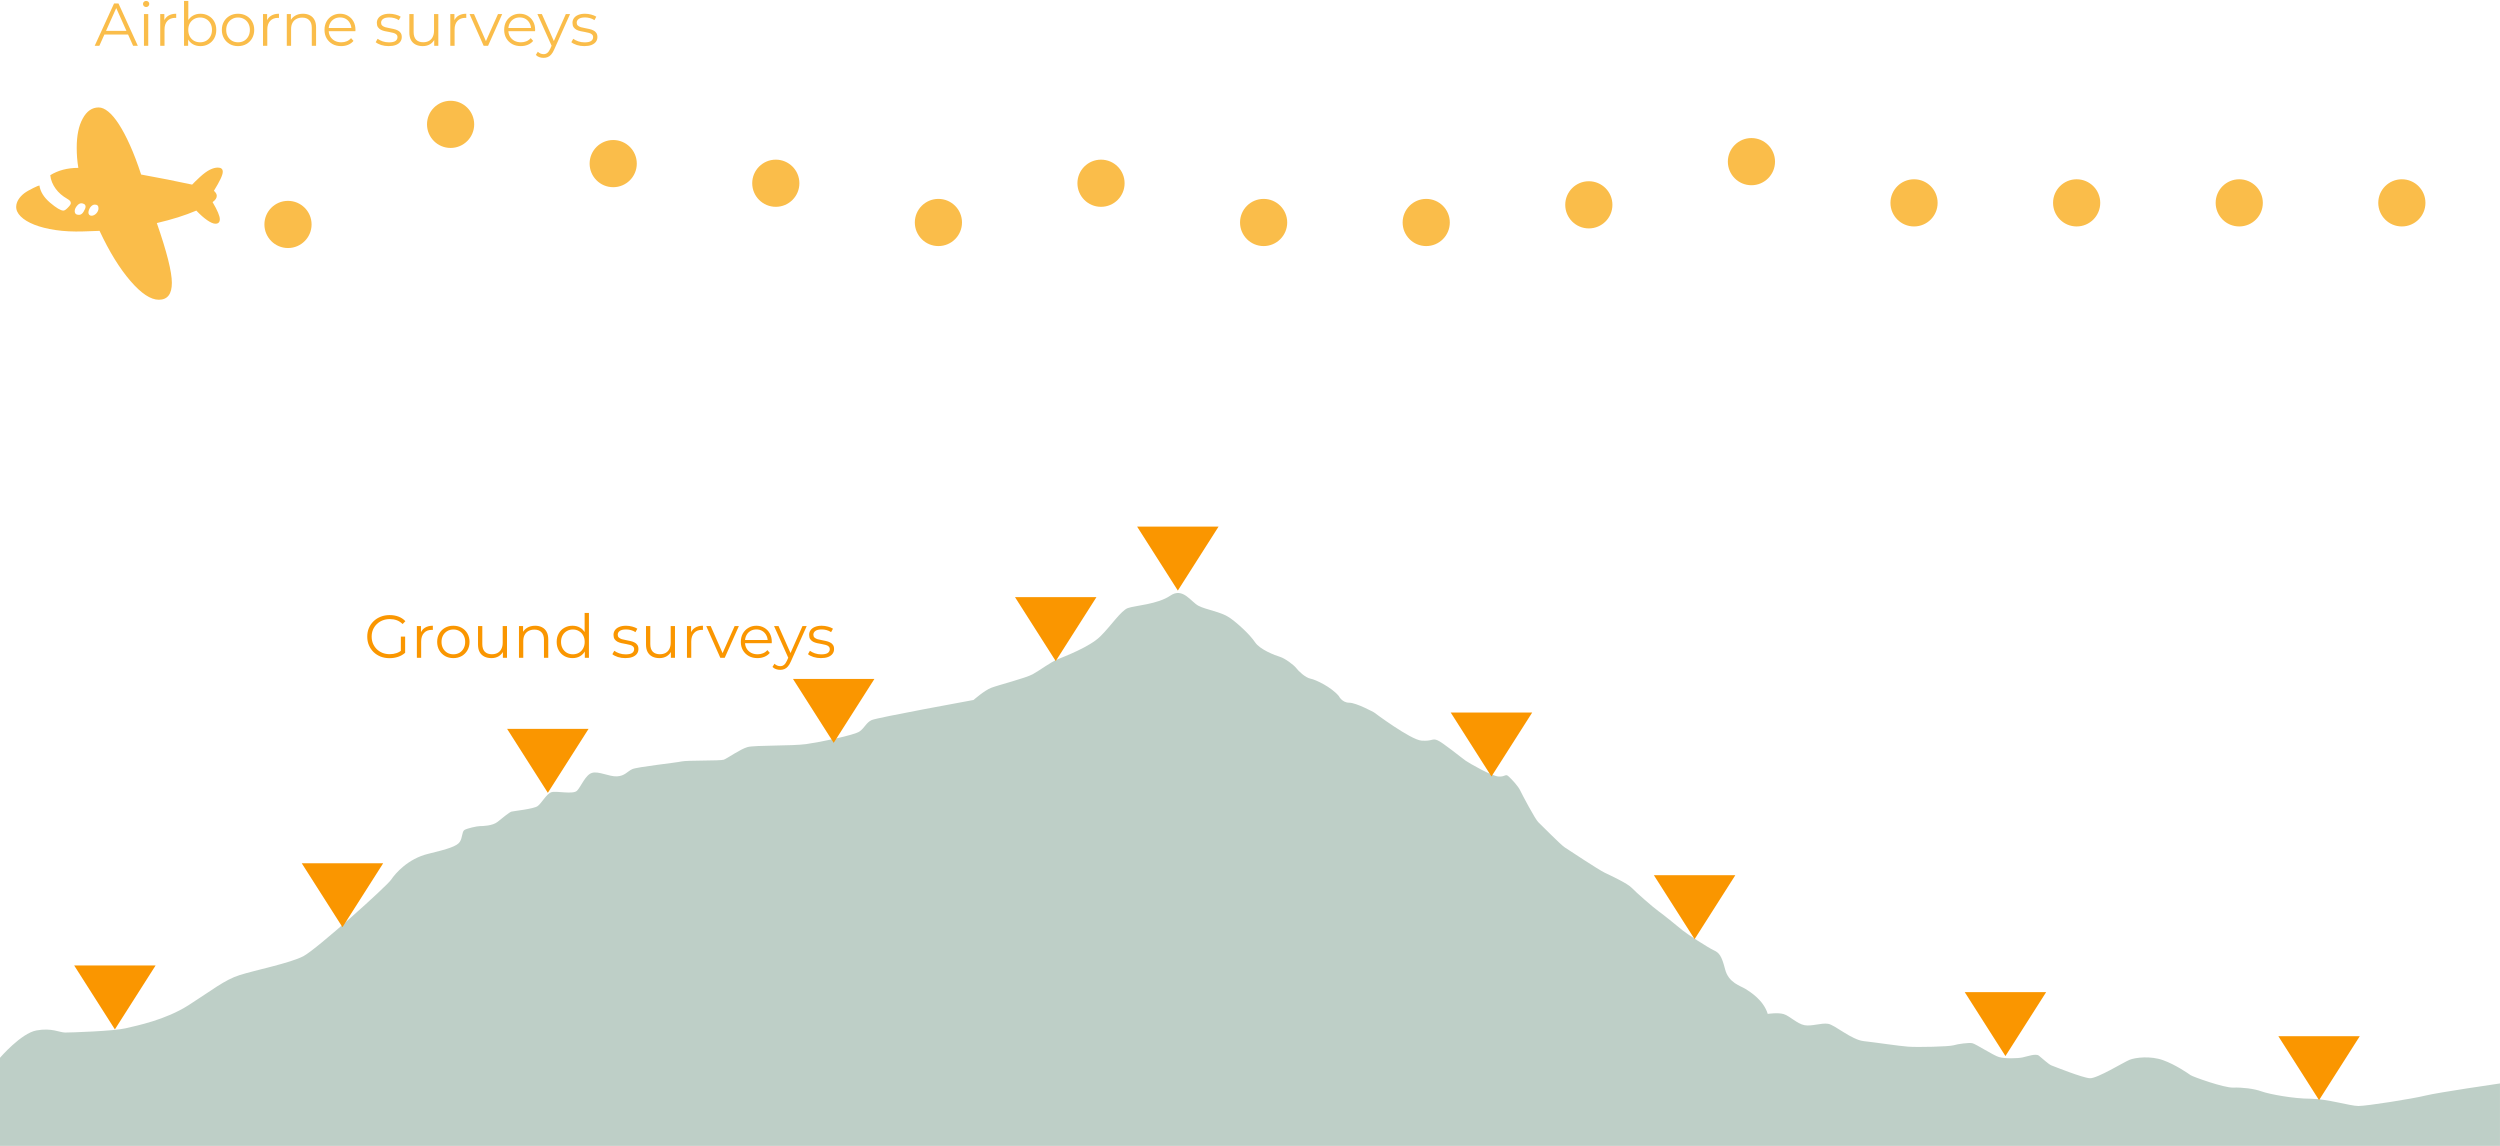 <?xml version="1.0" encoding="UTF-8" standalone="no"?>
<!-- Created with Inkscape (http://www.inkscape.org/) -->

<svg
   width="262.747mm"
   height="120.431mm"
   viewBox="0 0 262.747 120.431"
   version="1.1"
   id="svg1959"
   inkscape:version="1.2.2 (b0a8486541, 2022-12-01)"
   sodipodi:docname="surveys.svg"
   xmlns:inkscape="http://www.inkscape.org/namespaces/inkscape"
   xmlns:sodipodi="http://sodipodi.sourceforge.net/DTD/sodipodi-0.dtd"
   xmlns="http://www.w3.org/2000/svg"
   xmlns:svg="http://www.w3.org/2000/svg">
  <sodipodi:namedview
     id="namedview1961"
     pagecolor="#ffffff"
     bordercolor="#000000"
     borderopacity="0.25"
     inkscape:showpageshadow="2"
     inkscape:pageopacity="0.0"
     inkscape:pagecheckerboard="0"
     inkscape:deskcolor="#d1d1d1"
     inkscape:document-units="mm"
     showgrid="false"
     inkscape:zoom="0.49260384"
     inkscape:cx="407.02078"
     inkscape:cy="426.30606"
     inkscape:window-width="1680"
     inkscape:window-height="1013"
     inkscape:window-x="26"
     inkscape:window-y="23"
     inkscape:window-maximized="0"
     inkscape:current-layer="layer1" />
  <defs
     id="defs1956">
    <rect
       x="-92.62"
       y="224.726"
       width="254.837"
       height="42.177"
       id="rect2309" />
    <rect
       x="-92.62"
       y="224.726"
       width="254.837"
       height="42.177"
       id="rect2574" />
  </defs>
  <g
     inkscape:label="Layer 1"
     inkscape:groupmode="layer"
     id="layer1"
     transform="translate(32.005,-62.023)">
    <g
       transform="translate(332.455,-70.401)"
       id="g2528">
      <path
         style="fill:#becfc7;fill-opacity:1;stroke:none;stroke-width:0.493;stroke-linecap:butt;stroke-linejoin:miter;stroke-miterlimit:4;stroke-dasharray:none;stroke-opacity:1"
         d="m -364.46,243.595 c 0,0 2.21,-2.578 3.83,-2.873 1.621,-0.295 2.431,0.221 3.02,0.221 0.589,0 5.083,-0.147 6.335,-0.442 1.252,-0.295 4.199,-0.884 6.63,-2.431 2.431,-1.547 3.757,-2.652 5.377,-3.167 1.621,-0.516 5.304,-1.252 6.703,-1.989 1.4,-0.737 8.766,-7.366 9.208,-8.029 0.442,-0.663 1.768,-2.21 3.904,-2.725 2.136,-0.516 3.02,-0.81 3.315,-1.252 0.295,-0.442 0.218,-1.061 0.478,-1.243 0.26,-0.182 1.354,-0.417 1.641,-0.417 0.286,0 1.328,-0.026 1.849,-0.443 0.521,-0.417 1.237,-1.016 1.471,-1.081 0.234,-0.065 2.305,-0.273 2.735,-0.573 0.43,-0.299 0.938,-1.315 1.471,-1.471 0.534,-0.156 2.266,0.273 2.682,-0.156 0.417,-0.43 0.876,-1.669 1.576,-1.872 0.7,-0.203 1.786,0.405 2.615,0.368 0.829,-0.037 1.096,-0.528 1.617,-0.762 0.521,-0.234 4.636,-0.677 5.183,-0.807 0.547,-0.13 4.063,-0.052 4.427,-0.182 0.365,-0.13 1.745,-1.12 2.5,-1.328 0.755,-0.208 4.688,-0.104 6.172,-0.313 1.484,-0.208 5.052,-0.938 5.599,-1.328 0.547,-0.391 0.703,-0.938 1.276,-1.198 0.573,-0.26 10.704,-2.11 10.704,-2.11 0,0 1.12,-0.99 1.849,-1.276 0.729,-0.286 3.62,-1.016 4.375,-1.432 0.755,-0.417 1.849,-1.25 2.604,-1.563 0.755,-0.313 3.36,-1.302 4.479,-2.396 1.12,-1.094 2.188,-2.735 2.917,-2.995 0.729,-0.26 3.125,-0.391 4.453,-1.302 1.328,-0.912 2.162,0.651 2.969,1.068 0.807,0.417 2.344,0.625 3.229,1.224 0.885,0.599 2.188,1.823 2.709,2.604 0.521,0.781 2.11,1.38 2.63,1.537 0.521,0.156 1.458,0.859 1.693,1.172 0.234,0.313 0.964,1.016 1.511,1.12 0.547,0.104 2.188,0.885 2.969,1.823 0,0 0.339,0.703 1.094,0.703 0.755,0 2.604,1.016 2.604,1.016 0,0 3.854,2.891 5,2.969 1.146,0.078 1.094,-0.26 1.641,-0.052 0.547,0.208 2.578,1.875 2.995,2.162 0.417,0.286 2.761,1.641 3.49,1.667 0.729,0.026 0.677,-0.339 1.042,0 0.365,0.339 0.99,1.016 1.198,1.458 0.208,0.443 1.589,3.047 1.901,3.334 0.313,0.286 2.344,2.37 2.787,2.656 0.443,0.286 3.542,2.344 4.193,2.656 0.651,0.313 2.396,1.12 2.839,1.589 0.443,0.469 2.318,2.11 2.839,2.474 0.521,0.365 2.136,1.693 2.552,2.031 0.417,0.339 2.656,1.797 3.229,2.057 0.573,0.26 0.833,0.573 1.198,2.005 0.365,1.432 1.641,1.745 2.136,2.057 0.495,0.313 1.901,1.172 2.344,2.63 v 0 c 0,0 1.047,-0.167 1.667,0.016 0.62,0.182 1.422,1.021 2.188,1.167 0.766,0.146 1.75,-0.255 2.479,-0.146 0.729,0.109 2.443,1.677 3.755,1.823 1.313,0.146 3.683,0.51 4.667,0.583 0.984,0.073 4.302,0 4.776,-0.146 0.474,-0.146 1.604,-0.292 1.969,-0.219 0.365,0.073 2.188,1.276 2.807,1.458 0.62,0.182 1.969,0.146 2.479,0.036 0.51,-0.109 1.386,-0.438 1.714,-0.182 0.328,0.255 1.021,0.912 1.313,1.021 0.292,0.109 3.281,1.313 4.047,1.349 0.766,0.036 3.537,-1.677 4.157,-1.932 0.62,-0.255 2.224,-0.438 3.537,0.036 1.313,0.474 2.625,1.386 2.88,1.568 0.255,0.182 3.537,1.349 4.485,1.313 0.948,-0.036 2.188,0.109 2.99,0.401 0.802,0.292 3.354,0.766 5.104,0.766 1.75,0 4.193,0.766 5.068,0.766 0.875,0 5.724,-0.766 7.037,-1.094 1.313,-0.328 7.839,-1.276 7.839,-1.276 v 0 6.558 h -262.747 z"
         id="path826"
         inkscape:connector-curvature="0"
         sodipodi:nodetypes="ccsccsccssssccscccsccssscccccscsccscccccscccscccsccccccsscccsccscsccscccccccsssccccc"
         inkscape:export-xdpi="95.999969"
         inkscape:export-ydpi="95.999969" />
      <path
         style="fill:#fa9600;fill-opacity:1;stroke:none;stroke-width:0.037px;stroke-linecap:butt;stroke-linejoin:miter;stroke-opacity:1"
         d="m -120.73,248.046 -4.28,-6.721 h 8.56 z"
         id="path842"
         inkscape:connector-curvature="0"
         sodipodi:nodetypes="cccc"
         inkscape:export-xdpi="95.999969"
         inkscape:export-ydpi="95.999969" />
      <path
         style="fill:#fa9600;fill-opacity:1;stroke:none;stroke-width:0.037px;stroke-linecap:butt;stroke-linejoin:miter;stroke-opacity:1"
         d="m -153.691,243.414 -4.28,-6.721 h 8.56 z"
         id="path846"
         inkscape:connector-curvature="0"
         sodipodi:nodetypes="cccc"
         inkscape:export-xdpi="95.999969"
         inkscape:export-ydpi="95.999969" />
      <path
         sodipodi:nodetypes="cccc"
         inkscape:connector-curvature="0"
         id="path848"
         d="m -186.36,231.128 -4.28,-6.721 h 8.56 z"
         style="fill:#fa9600;fill-opacity:1;stroke:none;stroke-width:0.037px;stroke-linecap:butt;stroke-linejoin:miter;stroke-opacity:1"
         inkscape:export-xdpi="95.999969"
         inkscape:export-ydpi="95.999969" />
      <path
         sodipodi:nodetypes="cccc"
         inkscape:connector-curvature="0"
         id="path852"
         d="m -207.71,214.034 -4.28,-6.721 h 8.56 z"
         style="fill:#fa9600;fill-opacity:1;stroke:none;stroke-width:0.037px;stroke-linecap:butt;stroke-linejoin:miter;stroke-opacity:1"
         inkscape:export-xdpi="95.999969"
         inkscape:export-ydpi="95.999969" />
      <path
         style="fill:#fa9600;fill-opacity:1;stroke:none;stroke-width:0.037px;stroke-linecap:butt;stroke-linejoin:miter;stroke-opacity:1"
         d="m -240.671,194.491 -4.28,-6.721 h 8.56 z"
         id="path854"
         inkscape:connector-curvature="0"
         sodipodi:nodetypes="cccc"
         inkscape:export-xdpi="95.999969"
         inkscape:export-ydpi="95.999969" />
      <path
         sodipodi:nodetypes="cccc"
         inkscape:connector-curvature="0"
         id="path856"
         d="m -253.505,201.904 -4.28,-6.721 h 8.56 z"
         style="fill:#fa9600;fill-opacity:1;stroke:none;stroke-width:0.037px;stroke-linecap:butt;stroke-linejoin:miter;stroke-opacity:1"
         inkscape:export-xdpi="95.999969"
         inkscape:export-ydpi="95.999969" />
      <path
         sodipodi:nodetypes="cccc"
         inkscape:connector-curvature="0"
         id="path860"
         d="m -276.84,210.498 -4.28,-6.721 h 8.56 z"
         style="fill:#fa9600;fill-opacity:1;stroke:none;stroke-width:0.037px;stroke-linecap:butt;stroke-linejoin:miter;stroke-opacity:1"
         inkscape:export-xdpi="95.999969"
         inkscape:export-ydpi="95.999969" />
      <path
         style="fill:#fa9600;fill-opacity:1;stroke:none;stroke-width:0.037px;stroke-linecap:butt;stroke-linejoin:miter;stroke-opacity:1"
         d="m -306.883,215.749 -4.28,-6.721 h 8.56 z"
         id="path862"
         inkscape:connector-curvature="0"
         sodipodi:nodetypes="cccc"
         inkscape:export-xdpi="95.999969"
         inkscape:export-ydpi="95.999969" />
      <path
         style="fill:#fa9600;fill-opacity:1;stroke:none;stroke-width:0.037px;stroke-linecap:butt;stroke-linejoin:miter;stroke-opacity:1"
         d="m -328.468,229.871 -4.28,-6.721 h 8.56 z"
         id="path866"
         inkscape:connector-curvature="0"
         sodipodi:nodetypes="cccc"
         inkscape:export-xdpi="95.999969"
         inkscape:export-ydpi="95.999969" />
      <path
         sodipodi:nodetypes="cccc"
         inkscape:connector-curvature="0"
         id="path868"
         d="m -352.386,240.613 -4.28,-6.721 h 8.56 z"
         style="fill:#fa9600;fill-opacity:1;stroke:none;stroke-width:0.037px;stroke-linecap:butt;stroke-linejoin:miter;stroke-opacity:1"
         inkscape:export-xdpi="95.999969"
         inkscape:export-ydpi="95.999969" />
      <circle
         style="opacity:1;vector-effect:none;fill:#fabd4a;fill-opacity:1;stroke:none;stroke-width:0.493;stroke-linecap:butt;stroke-linejoin:miter;stroke-miterlimit:4;stroke-dasharray:none;stroke-dashoffset:0;stroke-opacity:1;paint-order:fill markers stroke"
         id="path870"
         cx="-112.028"
         cy="153.745"
         r="2.479"
         inkscape:export-xdpi="95.999969"
         inkscape:export-ydpi="95.999969" />
      <circle
         cy="153.745"
         cx="-129.118"
         id="circle872"
         style="opacity:1;vector-effect:none;fill:#fabd4a;fill-opacity:1;stroke:none;stroke-width:0.493;stroke-linecap:butt;stroke-linejoin:miter;stroke-miterlimit:4;stroke-dasharray:none;stroke-dashoffset:0;stroke-opacity:1;paint-order:fill markers stroke"
         r="2.479"
         inkscape:export-xdpi="95.999969"
         inkscape:export-ydpi="95.999969" />
      <circle
         style="opacity:1;vector-effect:none;fill:#fabd4a;fill-opacity:1;stroke:none;stroke-width:0.493;stroke-linecap:butt;stroke-linejoin:miter;stroke-miterlimit:4;stroke-dasharray:none;stroke-dashoffset:0;stroke-opacity:1;paint-order:fill markers stroke"
         id="circle874"
         cx="-146.207"
         cy="153.745"
         r="2.479"
         inkscape:export-xdpi="95.999969"
         inkscape:export-ydpi="95.999969" />
      <circle
         cy="153.745"
         cx="-163.297"
         id="circle876"
         style="opacity:1;vector-effect:none;fill:#fabd4a;fill-opacity:1;stroke:none;stroke-width:0.493;stroke-linecap:butt;stroke-linejoin:miter;stroke-miterlimit:4;stroke-dasharray:none;stroke-dashoffset:0;stroke-opacity:1;paint-order:fill markers stroke"
         r="2.479"
         inkscape:export-xdpi="95.999969"
         inkscape:export-ydpi="95.999969" />
      <circle
         style="opacity:1;vector-effect:none;fill:#fabd4a;fill-opacity:1;stroke:none;stroke-width:0.493;stroke-linecap:butt;stroke-linejoin:miter;stroke-miterlimit:4;stroke-dasharray:none;stroke-dashoffset:0;stroke-opacity:1;paint-order:fill markers stroke"
         id="circle878"
         cx="-180.386"
         cy="149.413"
         r="2.479"
         inkscape:export-xdpi="95.999969"
         inkscape:export-ydpi="95.999969" />
      <circle
         cy="153.951"
         cx="-197.476"
         id="circle880"
         style="opacity:1;vector-effect:none;fill:#fabd4a;fill-opacity:1;stroke:none;stroke-width:0.493;stroke-linecap:butt;stroke-linejoin:miter;stroke-miterlimit:4;stroke-dasharray:none;stroke-dashoffset:0;stroke-opacity:1;paint-order:fill markers stroke"
         r="2.479"
         inkscape:export-xdpi="95.999969"
         inkscape:export-ydpi="95.999969" />
      <circle
         style="opacity:1;vector-effect:none;fill:#fabd4a;fill-opacity:1;stroke:none;stroke-width:0.493;stroke-linecap:butt;stroke-linejoin:miter;stroke-miterlimit:4;stroke-dasharray:none;stroke-dashoffset:0;stroke-opacity:1;paint-order:fill markers stroke"
         id="circle886"
         cx="-214.566"
         cy="155.807"
         r="2.479"
         inkscape:export-xdpi="95.999969"
         inkscape:export-ydpi="95.999969" />
      <circle
         cy="155.807"
         cx="-231.655"
         id="circle888"
         style="opacity:1;vector-effect:none;fill:#fabd4a;fill-opacity:1;stroke:none;stroke-width:0.493;stroke-linecap:butt;stroke-linejoin:miter;stroke-miterlimit:4;stroke-dasharray:none;stroke-dashoffset:0;stroke-opacity:1;paint-order:fill markers stroke"
         r="2.479"
         inkscape:export-xdpi="95.999969"
         inkscape:export-ydpi="95.999969" />
      <circle
         cy="151.682"
         cx="-248.745"
         id="circle896"
         style="opacity:1;vector-effect:none;fill:#fabd4a;fill-opacity:1;stroke:none;stroke-width:0.493;stroke-linecap:butt;stroke-linejoin:miter;stroke-miterlimit:4;stroke-dasharray:none;stroke-dashoffset:0;stroke-opacity:1;paint-order:fill markers stroke"
         r="2.479"
         inkscape:export-xdpi="95.999969"
         inkscape:export-ydpi="95.999969" />
      <circle
         style="opacity:1;vector-effect:none;fill:#fabd4a;fill-opacity:1;stroke:none;stroke-width:0.493;stroke-linecap:butt;stroke-linejoin:miter;stroke-miterlimit:4;stroke-dasharray:none;stroke-dashoffset:0;stroke-opacity:1;paint-order:fill markers stroke"
         id="circle898"
         cx="-265.834"
         cy="155.807"
         r="2.479"
         inkscape:export-xdpi="95.999969"
         inkscape:export-ydpi="95.999969" />
      <circle
         cy="151.682"
         cx="-282.924"
         id="circle900"
         style="opacity:1;vector-effect:none;fill:#fabd4a;fill-opacity:1;stroke:none;stroke-width:0.493;stroke-linecap:butt;stroke-linejoin:miter;stroke-miterlimit:4;stroke-dasharray:none;stroke-dashoffset:0;stroke-opacity:1;paint-order:fill markers stroke"
         r="2.479"
         inkscape:export-xdpi="95.999969"
         inkscape:export-ydpi="95.999969" />
      <circle
         style="opacity:1;vector-effect:none;fill:#fabd4a;fill-opacity:1;stroke:none;stroke-width:0.493;stroke-linecap:butt;stroke-linejoin:miter;stroke-miterlimit:4;stroke-dasharray:none;stroke-dashoffset:0;stroke-opacity:1;paint-order:fill markers stroke"
         id="circle902"
         cx="-300.013"
         cy="149.619"
         r="2.479"
         inkscape:export-xdpi="95.999969"
         inkscape:export-ydpi="95.999969" />
      <circle
         cy="145.494"
         cx="-317.103"
         id="circle904"
         style="opacity:1;vector-effect:none;fill:#fabd4a;fill-opacity:1;stroke:none;stroke-width:0.493;stroke-linecap:butt;stroke-linejoin:miter;stroke-miterlimit:4;stroke-dasharray:none;stroke-dashoffset:0;stroke-opacity:1;paint-order:fill markers stroke"
         r="2.479"
         inkscape:export-xdpi="95.999969"
         inkscape:export-ydpi="95.999969" />
      <circle
         style="opacity:1;vector-effect:none;fill:#fabd4a;fill-opacity:1;stroke:none;stroke-width:0.493;stroke-linecap:butt;stroke-linejoin:miter;stroke-miterlimit:4;stroke-dasharray:none;stroke-dashoffset:0;stroke-opacity:1;paint-order:fill markers stroke"
         id="circle906"
         cx="-334.192"
         cy="156.013"
         r="2.479"
         inkscape:export-xdpi="95.999969"
         inkscape:export-ydpi="95.999969" />
      <g
         transform="matrix(0.01,0,0,-0.01,-364.407,161.197)"
         id="g4"
         style="fill:#fabd4a;fill-opacity:1;stroke:none"
         inkscape:export-xdpi="95.999969"
         inkscape:export-ydpi="95.999969">
        <path
           style="fill:#fabd4a;fill-opacity:1;stroke:none"
           inkscape:connector-curvature="0"
           d="m 924,642 q 0,-13 8.5,-22.5 8.5,-9.5 24.5,-9.5 13,0 26,6.5 13,6.5 23.5,17.5 10.5,11 17,25 6.5,14 6.5,30 0,38 -39,38 -14,0 -26,-8 -12,-8 -21,-20.5 Q 935,686 929.5,671 924,656 924,642 Z m -30,62 q 0,20 -14.5,28.5 -14.5,8.5 -30.5,8.5 -24,0 -47,-29 -22,-28 -22,-53 0,-40 45,-40 28,0 48,33 10,17 15.5,30 5.5,13 5.5,22 z m 1379,115 q 0,-34 -44,-66 76,-129 76,-179 0,-48 -46,-48 -33,0 -86,36.5 Q 2120,599 2058,664 1969,626 1866,593.5 1763,561 1643,533 1801,78 1801,-95 q 0,-178 -137,-178 -128,0 -298,197 -171,198 -325,527 L 870,445 Q 710,440 579,459.5 448,479 355,516 q -93,37 -143,87 -50,50 -47,106 2,36 23.5,71 21.5,35 59.5,65 20,15 44,28.5 24,13.5 52,27.5 55,27 65,27 14,-97 111,-180 99,-84 141,-84 18,0 48,32 30,30 30,46 0,14 -8.5,24 -8.5,10 -32.5,24 -35,20 -65,46 -30,26 -53,57.5 -23,31.5 -38,67.5 -15,36 -19,75 124,77 295,77 -9,54 -13,106 -4,52 -4,105 0,96 15.5,172.5 15.5,76.5 47.5,134.5 63,117 168,117 47,0 101,-44 54,-44 111,-132 57,-88 116.5,-220 59.5,-132 117.5,-309 144,-26 277.5,-52.5 Q 1889,964 2014,937 q 11,12 31,31.5 20,19.5 50,47.5 60,55 105.5,77.5 45.5,22.5 83.5,22.5 52,0 52,-44 0,-26 -23.5,-75.5 Q 2289,947 2243,872 q 30,-27 30,-53 z"
           id="path2" />
      </g>
    </g>
    <g
       aria-label="Airborne surveys"
       transform="matrix(0.265,0,0,0.265,2.478,1.44)"
       id="text2307"
       style="font-size:24px;font-family:'Fira Code';-inkscape-font-specification:'Fira Code';white-space:pre;shape-inside:url(#rect2309);display:inline;fill:#fabd4a">
      <path
         d="m -92.571,246.785 7.68,-16.8 h 1.752 l 7.68,16.8 h -1.872 l -7.056,-15.768 h 0.72 l -7.056,15.768 z m 3.024,-4.488 0.528,-1.44 h 9.768 l 0.528,1.44 z"
         style="font-family:Montserrat;-inkscape-font-specification:Montserrat"
         id="path3131" />
      <path
         d="m -73.035,246.785 v -12.6 h 1.704 v 12.6 z m 0.864,-15.384 q -0.528,0 -0.888,-0.36 -0.36,-0.36 -0.36,-0.864 0,-0.504 0.36,-0.84 0.36,-0.36 0.888,-0.36 0.528,0 0.888,0.336 0.36,0.336 0.36,0.84 0,0.528 -0.36,0.888 -0.336,0.36 -0.888,0.36 z"
         style="font-family:Montserrat;-inkscape-font-specification:Montserrat"
         id="path3133" />
      <path
         d="m -66.579,246.785 v -12.6 h 1.632 v 3.432 l -0.168,-0.6 q 0.528,-1.44 1.776,-2.184 1.248,-0.768 3.096,-0.768 v 1.656 q -0.096,0 -0.192,0 -0.096,-0.024 -0.192,-0.024 -1.992,0 -3.12,1.224 -1.128,1.2 -1.128,3.432 v 6.432 z"
         style="font-family:Montserrat;-inkscape-font-specification:Montserrat"
         id="path3135" />
      <path
         d="m -50.637,246.905 q -1.656,0 -2.976,-0.744 -1.32,-0.768 -2.088,-2.208 -0.768,-1.44 -0.768,-3.48 0,-2.064 0.768,-3.48 0.792,-1.44 2.112,-2.184 1.32,-0.744 2.952,-0.744 1.8,0 3.216,0.816 1.44,0.792 2.256,2.232 0.816,1.44 0.816,3.36 0,1.896 -0.816,3.36 -0.816,1.44 -2.256,2.256 -1.416,0.816 -3.216,0.816 z m -6.504,-0.12 v -17.808 h 1.704 v 8.928 l -0.24,2.544 0.168,2.544 v 3.792 z m 6.384,-1.392 q 1.344,0 2.4,-0.6 1.056,-0.624 1.68,-1.728 0.624,-1.128 0.624,-2.592 0,-1.488 -0.624,-2.592 -0.624,-1.104 -1.68,-1.704 -1.056,-0.624 -2.4,-0.624 -1.344,0 -2.424,0.624 -1.056,0.6 -1.68,1.704 -0.6,1.104 -0.6,2.592 0,1.464 0.6,2.592 0.624,1.104 1.68,1.728 1.08,0.6 2.424,0.6 z"
         style="font-family:Montserrat;-inkscape-font-specification:Montserrat"
         id="path3137" />
      <path
         d="m -35.733,246.905 q -1.824,0 -3.288,-0.816 -1.44,-0.84 -2.28,-2.28 -0.84,-1.464 -0.84,-3.336 0,-1.896 0.84,-3.336 0.84,-1.44 2.28,-2.256 1.44,-0.816 3.288,-0.816 1.872,0 3.312,0.816 1.464,0.816 2.28,2.256 0.84,1.44 0.84,3.336 0,1.872 -0.84,3.336 -0.816,1.44 -2.28,2.28 -1.464,0.816 -3.312,0.816 z m 0,-1.512 q 1.368,0 2.424,-0.6 1.056,-0.624 1.656,-1.728 0.624,-1.128 0.624,-2.592 0,-1.488 -0.624,-2.592 -0.6,-1.104 -1.656,-1.704 -1.056,-0.624 -2.4,-0.624 -1.344,0 -2.4,0.624 -1.056,0.6 -1.68,1.704 -0.624,1.104 -0.624,2.592 0,1.464 0.624,2.592 0.624,1.104 1.68,1.728 1.056,0.6 2.376,0.6 z"
         style="font-family:Montserrat;-inkscape-font-specification:Montserrat"
         id="path3139" />
      <path
         d="m -25.821,246.785 v -12.6 h 1.632 v 3.432 l -0.168,-0.6 q 0.528,-1.44 1.776,-2.184 1.248,-0.768 3.096,-0.768 v 1.656 q -0.096,0 -0.192,0 -0.096,-0.024 -0.192,-0.024 -1.992,0 -3.12,1.224 -1.128,1.2 -1.128,3.432 v 6.432 z"
         style="font-family:Montserrat;-inkscape-font-specification:Montserrat"
         id="path3141" />
      <path
         d="m -9.95,234.065 q 1.536,0 2.688,0.6 1.176,0.576 1.824,1.776 0.672,1.2 0.672,3.024 v 7.32 h -1.704 v -7.152 q 0,-1.992 -1.008,-3 -0.984,-1.032 -2.784,-1.032 -1.344,0 -2.352,0.552 -0.984,0.528 -1.536,1.56 -0.528,1.008 -0.528,2.448 v 6.624 h -1.704 v -12.6 h 1.632 v 3.456 l -0.264,-0.648 q 0.6,-1.368 1.92,-2.136 1.32,-0.792 3.144,-0.792 z"
         style="font-family:Montserrat;-inkscape-font-specification:Montserrat"
         id="path3143" />
      <path
         d="m 5.194,246.905 q -1.968,0 -3.456,-0.816 -1.488,-0.84 -2.328,-2.28 -0.84,-1.464 -0.84,-3.336 0,-1.872 0.792,-3.312 0.816,-1.44 2.208,-2.256 1.416,-0.84 3.168,-0.84 1.776,0 3.144,0.816 1.392,0.792 2.184,2.256 0.792,1.44 0.792,3.336 0,0.12 -0.024,0.264 0,0.12 0,0.264 H -0.134 v -1.272 H 9.922 l -0.672,0.504 q 0,-1.368 -0.6,-2.424 -0.576,-1.08 -1.584,-1.68 -1.008,-0.6 -2.328,-0.6 -1.296,0 -2.328,0.6 -1.032,0.6 -1.608,1.68 -0.576,1.08 -0.576,2.472 v 0.264 q 0,1.44 0.624,2.544 0.648,1.08 1.776,1.704 1.152,0.6 2.616,0.6 1.152,0 2.136,-0.408 1.008,-0.408 1.728,-1.248 l 0.96,1.104 q -0.84,1.008 -2.112,1.536 -1.248,0.528 -2.76,0.528 z"
         style="font-family:Montserrat;-inkscape-font-specification:Montserrat"
         id="path3145" />
      <path
         d="m 24.01,246.905 q -1.56,0 -2.952,-0.432 -1.392,-0.456 -2.184,-1.128 l 0.768,-1.344 q 0.768,0.576 1.968,1.008 1.2,0.408 2.52,0.408 1.8,0 2.592,-0.552 0.792,-0.576 0.792,-1.512 0,-0.696 -0.456,-1.08 -0.432,-0.408 -1.152,-0.6 -0.72,-0.216 -1.608,-0.36 -0.888,-0.144 -1.776,-0.336 -0.864,-0.192 -1.584,-0.552 -0.72,-0.384 -1.176,-1.032 -0.432,-0.648 -0.432,-1.728 0,-1.032 0.576,-1.848 0.576,-0.816 1.68,-1.272 1.128,-0.48 2.736,-0.48 1.224,0 2.448,0.336 1.224,0.312 2.016,0.84 l -0.744,1.368 q -0.84,-0.576 -1.8,-0.816 -0.96,-0.264 -1.92,-0.264 -1.704,0 -2.52,0.6 -0.792,0.576 -0.792,1.488 0,0.72 0.432,1.128 0.456,0.408 1.176,0.648 0.744,0.216 1.608,0.36 0.888,0.144 1.752,0.36 0.888,0.192 1.608,0.552 0.744,0.336 1.176,0.984 0.456,0.624 0.456,1.656 0,1.104 -0.624,1.92 -0.6,0.792 -1.776,1.248 -1.152,0.432 -2.808,0.432 z"
         style="font-family:Montserrat;-inkscape-font-specification:Montserrat"
         id="path3147" />
      <path
         d="m 37.546,246.905 q -1.608,0 -2.808,-0.6 -1.2,-0.6 -1.872,-1.8 -0.648,-1.2 -0.648,-3 v -7.32 h 1.704 v 7.128 q 0,2.016 0.984,3.048 1.008,1.008 2.808,1.008 1.32,0 2.28,-0.528 0.984,-0.552 1.488,-1.584 0.528,-1.032 0.528,-2.472 v -6.6 h 1.704 v 12.6 h -1.632 v -3.456 l 0.264,0.624 q -0.6,1.392 -1.872,2.184 -1.248,0.768 -2.928,0.768 z"
         style="font-family:Montserrat;-inkscape-font-specification:Montserrat"
         id="path3149" />
      <path
         d="m 48.466,246.785 v -12.6 h 1.632 v 3.432 l -0.168,-0.6 q 0.528,-1.44 1.776,-2.184 1.248,-0.768 3.096,-0.768 v 1.656 q -0.096,0 -0.192,0 -0.096,-0.024 -0.192,-0.024 -1.992,0 -3.12,1.224 -1.128,1.2 -1.128,3.432 v 6.432 z"
         style="font-family:Montserrat;-inkscape-font-specification:Montserrat"
         id="path3151" />
      <path
         d="m 61.69,246.785 -5.592,-12.6 h 1.776 l 5.136,11.688 h -0.84 l 5.208,-11.688 h 1.68 l -5.616,12.6 z"
         style="font-family:Montserrat;-inkscape-font-specification:Montserrat"
         id="path3153" />
      <path
         d="m 76.45,246.905 q -1.968,0 -3.456,-0.816 -1.488,-0.84 -2.328,-2.28 -0.84,-1.464 -0.84,-3.336 0,-1.872 0.792,-3.312 0.816,-1.44 2.208,-2.256 1.416,-0.84 3.168,-0.84 1.776,0 3.144,0.816 1.392,0.792 2.184,2.256 0.792,1.44 0.792,3.336 0,0.12 -0.024,0.264 0,0.12 0,0.264 h -10.968 v -1.272 h 10.056 l -0.672,0.504 q 0,-1.368 -0.6,-2.424 -0.576,-1.08 -1.584,-1.68 -1.008,-0.6 -2.328,-0.6 -1.296,0 -2.328,0.6 -1.032,0.6 -1.608,1.68 -0.576,1.08 -0.576,2.472 v 0.264 q 0,1.44 0.624,2.544 0.648,1.08 1.776,1.704 1.152,0.6 2.616,0.6 1.152,0 2.136,-0.408 1.008,-0.408 1.728,-1.248 l 0.96,1.104 q -0.84,1.008 -2.112,1.536 -1.248,0.528 -2.76,0.528 z"
         style="font-family:Montserrat;-inkscape-font-specification:Montserrat"
         id="path3155" />
      <path
         d="m 85.45,251.561 q -0.888,0 -1.704,-0.288 -0.792,-0.288 -1.368,-0.864 l 0.792,-1.272 q 0.48,0.456 1.032,0.696 0.576,0.264 1.272,0.264 0.84,0 1.44,-0.48 0.624,-0.456 1.176,-1.632 l 0.816,-1.848 0.192,-0.264 5.184,-11.688 h 1.68 l -6.312,14.112 q -0.528,1.224 -1.176,1.944 -0.624,0.72 -1.368,1.008 -0.744,0.312 -1.656,0.312 z m 3.36,-4.416 -5.808,-12.96 h 1.776 l 5.136,11.568 z"
         style="font-family:Montserrat;-inkscape-font-specification:Montserrat"
         id="path3157" />
      <path
         d="m 101.598,246.905 q -1.56,0 -2.952,-0.432 -1.392,-0.456 -2.184,-1.128 l 0.768,-1.344 q 0.768,0.576 1.968,1.008 1.2,0.408 2.52,0.408 1.8,0 2.592,-0.552 0.792,-0.576 0.792,-1.512 0,-0.696 -0.456,-1.08 -0.432,-0.408 -1.152,-0.6 -0.72,-0.216 -1.608,-0.36 -0.888,-0.144 -1.776,-0.336 -0.864,-0.192 -1.584,-0.552 -0.72,-0.384 -1.176,-1.032 -0.432,-0.648 -0.432,-1.728 0,-1.032 0.576,-1.848 0.576,-0.816 1.68,-1.272 1.128,-0.48 2.736,-0.48 1.224,0 2.448,0.336 1.224,0.312 2.016,0.84 l -0.744,1.368 q -0.84,-0.576 -1.8,-0.816 -0.96,-0.264 -1.92,-0.264 -1.704,0 -2.52,0.6 -0.792,0.576 -0.792,1.488 0,0.72 0.432,1.128 0.456,0.408 1.176,0.648 0.744,0.216 1.608,0.36 0.888,0.144 1.752,0.36 0.888,0.192 1.608,0.552 0.744,0.336 1.176,0.984 0.456,0.624 0.456,1.656 0,1.104 -0.624,1.92 -0.6,0.792 -1.776,1.248 -1.152,0.432 -2.808,0.432 z"
         style="font-family:Montserrat;-inkscape-font-specification:Montserrat"
         id="path3159" />
    </g>
    <g
       aria-label="Ground surveys"
       transform="matrix(0.265,0,0,0.265,30.806,65.76)"
       id="text2572"
       style="font-size:24px;font-family:'Fira Code';-inkscape-font-specification:'Fira Code';white-space:pre;shape-inside:url(#rect2574);display:inline;fill:#fa9600">
      <path
         d="m -82.515,246.929 q -1.92,0 -3.552,-0.624 -1.608,-0.648 -2.808,-1.8 -1.176,-1.152 -1.848,-2.712 -0.648,-1.56 -0.648,-3.408 0,-1.848 0.648,-3.408 0.672,-1.56 1.872,-2.712 1.2,-1.152 2.808,-1.776 1.632,-0.648 3.552,-0.648 1.92,0 3.504,0.6 1.608,0.6 2.736,1.824 l -1.104,1.128 q -1.056,-1.056 -2.328,-1.512 -1.272,-0.456 -2.736,-0.456 -1.56,0 -2.88,0.528 -1.296,0.504 -2.28,1.464 -0.96,0.936 -1.512,2.208 -0.528,1.248 -0.528,2.76 0,1.488 0.528,2.76 0.552,1.272 1.512,2.232 0.984,0.936 2.28,1.464 1.32,0.504 2.856,0.504 1.44,0 2.712,-0.432 1.296,-0.432 2.376,-1.464 l 1.008,1.344 q -1.2,1.056 -2.808,1.608 -1.608,0.528 -3.36,0.528 z m 4.464,-2.352 v -6.192 h 1.704 v 6.408 z"
         style="font-family:Montserrat;-inkscape-font-specification:Montserrat"
         id="path3162" />
      <path
         d="m -71.691,246.785 v -12.6 h 1.632 v 3.432 l -0.168,-0.6 q 0.528,-1.44 1.776,-2.184 1.248,-0.768 3.096,-0.768 v 1.656 q -0.096,0 -0.192,0 -0.096,-0.024 -0.192,-0.024 -1.992,0 -3.12,1.224 -1.128,1.2 -1.128,3.432 v 6.432 z"
         style="font-family:Montserrat;-inkscape-font-specification:Montserrat"
         id="path3164" />
      <path
         d="m -57.237,246.905 q -1.824,0 -3.288,-0.816 -1.44,-0.84 -2.28,-2.28 -0.84,-1.464 -0.84,-3.336 0,-1.896 0.84,-3.336 0.84,-1.44 2.28,-2.256 1.44,-0.816 3.288,-0.816 1.872,0 3.312,0.816 1.464,0.816 2.28,2.256 0.84,1.44 0.84,3.336 0,1.872 -0.84,3.336 -0.816,1.44 -2.28,2.28 -1.464,0.816 -3.312,0.816 z m 0,-1.512 q 1.368,0 2.424,-0.6 1.056,-0.624 1.656,-1.728 0.624,-1.128 0.624,-2.592 0,-1.488 -0.624,-2.592 -0.6,-1.104 -1.656,-1.704 -1.056,-0.624 -2.4,-0.624 -1.344,0 -2.4,0.624 -1.056,0.6 -1.68,1.704 -0.624,1.104 -0.624,2.592 0,1.464 0.624,2.592 0.624,1.104 1.68,1.728 1.056,0.6 2.376,0.6 z"
         style="font-family:Montserrat;-inkscape-font-specification:Montserrat"
         id="path3166" />
      <path
         d="m -42.117,246.905 q -1.608,0 -2.808,-0.6 -1.2,-0.6 -1.872,-1.8 -0.648,-1.2 -0.648,-3 v -7.32 h 1.704 v 7.128 q 0,2.016 0.984,3.048 1.008,1.008 2.808,1.008 1.32,0 2.28,-0.528 0.984,-0.552 1.488,-1.584 0.528,-1.032 0.528,-2.472 v -6.6 h 1.704 v 12.6 h -1.632 v -3.456 l 0.264,0.624 q -0.6,1.392 -1.872,2.184 -1.248,0.768 -2.928,0.768 z"
         style="font-family:Montserrat;-inkscape-font-specification:Montserrat"
         id="path3168" />
      <path
         d="m -24.765,234.065 q 1.536,0 2.688,0.6 1.176,0.576 1.824,1.776 0.672,1.2 0.672,3.024 v 7.32 h -1.704 v -7.152 q 0,-1.992 -1.008,-3 -0.984,-1.032 -2.784,-1.032 -1.344,0 -2.352,0.552 -0.984,0.528 -1.536,1.56 -0.528,1.008 -0.528,2.448 v 6.624 h -1.704 v -12.6 h 1.632 v 3.456 l -0.264,-0.648 q 0.6,-1.368 1.92,-2.136 1.32,-0.792 3.144,-0.792 z"
         style="font-family:Montserrat;-inkscape-font-specification:Montserrat"
         id="path3170" />
      <path
         d="m -9.957,246.905 q -1.8,0 -3.24,-0.816 -1.416,-0.816 -2.232,-2.256 -0.816,-1.464 -0.816,-3.36 0,-1.92 0.816,-3.36 0.816,-1.44 2.232,-2.232 1.44,-0.816 3.24,-0.816 1.656,0 2.952,0.744 1.32,0.744 2.088,2.184 0.792,1.416 0.792,3.48 0,2.04 -0.768,3.48 -0.768,1.44 -2.088,2.208 -1.296,0.744 -2.976,0.744 z m 0.12,-1.512 q 1.344,0 2.4,-0.6 1.08,-0.624 1.68,-1.728 0.624,-1.128 0.624,-2.592 0,-1.488 -0.624,-2.592 -0.6,-1.104 -1.68,-1.704 -1.056,-0.624 -2.4,-0.624 -1.32,0 -2.376,0.624 -1.056,0.6 -1.68,1.704 -0.624,1.104 -0.624,2.592 0,1.464 0.624,2.592 0.624,1.104 1.68,1.728 1.056,0.6 2.376,0.6 z m 4.752,1.392 v -3.792 l 0.168,-2.544 -0.24,-2.544 v -8.928 h 1.704 v 17.808 z"
         style="font-family:Montserrat;-inkscape-font-specification:Montserrat"
         id="path3172" />
      <path
         d="m 10.971,246.905 q -1.56,0 -2.952,-0.432 -1.392,-0.456 -2.184,-1.128 l 0.768,-1.344 q 0.768,0.576 1.968,1.008 1.2,0.408 2.52,0.408 1.8,0 2.592,-0.552 0.792,-0.576 0.792,-1.512 0,-0.696 -0.456,-1.08 -0.432,-0.408 -1.152,-0.6 -0.72,-0.216 -1.608,-0.36 -0.888,-0.144 -1.776,-0.336 -0.864,-0.192 -1.584,-0.552 -0.72,-0.384 -1.176,-1.032 -0.432,-0.648 -0.432,-1.728 0,-1.032 0.576,-1.848 0.576,-0.816 1.68,-1.272 1.128,-0.48 2.736,-0.48 1.224,0 2.448,0.336 1.224,0.312 2.016,0.84 l -0.744,1.368 q -0.84,-0.576 -1.8,-0.816 -0.96,-0.264 -1.92,-0.264 -1.704,0 -2.52,0.6 -0.792,0.576 -0.792,1.488 0,0.72 0.432,1.128 0.456,0.408 1.176,0.648 0.744,0.216 1.608,0.36 0.888,0.144 1.752,0.36 0.888,0.192 1.608,0.552 0.744,0.336 1.176,0.984 0.456,0.624 0.456,1.656 0,1.104 -0.624,1.92 -0.6,0.792 -1.776,1.248 -1.152,0.432 -2.808,0.432 z"
         style="font-family:Montserrat;-inkscape-font-specification:Montserrat"
         id="path3174" />
      <path
         d="m 24.507,246.905 q -1.608,0 -2.808,-0.6 -1.2,-0.6 -1.872,-1.8 -0.648,-1.2 -0.648,-3 v -7.32 h 1.704 v 7.128 q 0,2.016 0.984,3.048 1.008,1.008 2.808,1.008 1.32,0 2.28,-0.528 0.984,-0.552 1.488,-1.584 0.528,-1.032 0.528,-2.472 v -6.6 h 1.704 v 12.6 h -1.632 v -3.456 l 0.264,0.624 q -0.6,1.392 -1.872,2.184 -1.248,0.768 -2.928,0.768 z"
         style="font-family:Montserrat;-inkscape-font-specification:Montserrat"
         id="path3176" />
      <path
         d="m 35.427,246.785 v -12.6 h 1.632 v 3.432 l -0.168,-0.6 q 0.528,-1.44 1.776,-2.184 1.248,-0.768 3.096,-0.768 v 1.656 q -0.096,0 -0.192,0 -0.096,-0.024 -0.192,-0.024 -1.992,0 -3.12,1.224 -1.128,1.2 -1.128,3.432 v 6.432 z"
         style="font-family:Montserrat;-inkscape-font-specification:Montserrat"
         id="path3178" />
      <path
         d="m 48.651,246.785 -5.592,-12.6 h 1.776 l 5.136,11.688 h -0.84 l 5.208,-11.688 h 1.68 l -5.616,12.6 z"
         style="font-family:Montserrat;-inkscape-font-specification:Montserrat"
         id="path3180" />
      <path
         d="m 63.411,246.905 q -1.968,0 -3.456,-0.816 -1.488,-0.84 -2.328,-2.28 -0.84,-1.464 -0.84,-3.336 0,-1.872 0.792,-3.312 0.816,-1.44 2.208,-2.256 1.416,-0.84 3.168,-0.84 1.776,0 3.144,0.816 1.392,0.792 2.184,2.256 0.792,1.44 0.792,3.336 0,0.12 -0.024,0.264 0,0.12 0,0.264 h -10.968 v -1.272 h 10.056 l -0.672,0.504 q 0,-1.368 -0.6,-2.424 -0.576,-1.08 -1.584,-1.68 -1.008,-0.6 -2.328,-0.6 -1.296,0 -2.328,0.6 -1.032,0.6 -1.608,1.68 -0.576,1.08 -0.576,2.472 v 0.264 q 0,1.44 0.624,2.544 0.648,1.08 1.776,1.704 1.152,0.6 2.616,0.6 1.152,0 2.136,-0.408 1.008,-0.408 1.728,-1.248 l 0.96,1.104 q -0.84,1.008 -2.112,1.536 -1.248,0.528 -2.76,0.528 z"
         style="font-family:Montserrat;-inkscape-font-specification:Montserrat"
         id="path3182" />
      <path
         d="m 72.411,251.561 q -0.888,0 -1.704,-0.288 -0.792,-0.288 -1.368,-0.864 l 0.792,-1.272 q 0.48,0.456 1.032,0.696 0.576,0.264 1.272,0.264 0.84,0 1.44,-0.48 0.624,-0.456 1.176,-1.632 l 0.816,-1.848 0.192,-0.264 5.184,-11.688 h 1.68 l -6.312,14.112 q -0.528,1.224 -1.176,1.944 -0.624,0.72 -1.368,1.008 -0.744,0.312 -1.656,0.312 z m 3.36,-4.416 -5.808,-12.96 h 1.776 l 5.136,11.568 z"
         style="font-family:Montserrat;-inkscape-font-specification:Montserrat"
         id="path3184" />
      <path
         d="m 88.56,246.905 q -1.56,0 -2.952,-0.432 -1.392,-0.456 -2.184,-1.128 l 0.768,-1.344 q 0.768,0.576 1.968,1.008 1.2,0.408 2.52,0.408 1.8,0 2.592,-0.552 0.792,-0.576 0.792,-1.512 0,-0.696 -0.456,-1.08 -0.432,-0.408 -1.152,-0.6 -0.72,-0.216 -1.608,-0.36 -0.888,-0.144 -1.776,-0.336 -0.864,-0.192 -1.584,-0.552 -0.72,-0.384 -1.176,-1.032 -0.432,-0.648 -0.432,-1.728 0,-1.032 0.576,-1.848 0.576,-0.816 1.68,-1.272 1.128,-0.48 2.736,-0.48 1.224,0 2.448,0.336 1.224,0.312 2.016,0.84 l -0.744,1.368 q -0.84,-0.576 -1.8,-0.816 -0.96,-0.264 -1.92,-0.264 -1.704,0 -2.52,0.6 -0.792,0.576 -0.792,1.488 0,0.72 0.432,1.128 0.456,0.408 1.176,0.648 0.744,0.216 1.608,0.36 0.888,0.144 1.752,0.36 0.888,0.192 1.608,0.552 0.744,0.336 1.176,0.984 0.456,0.624 0.456,1.656 0,1.104 -0.624,1.92 -0.6,0.792 -1.776,1.248 -1.152,0.432 -2.808,0.432 z"
         style="font-family:Montserrat;-inkscape-font-specification:Montserrat"
         id="path3186" />
    </g>
  </g>
</svg>
